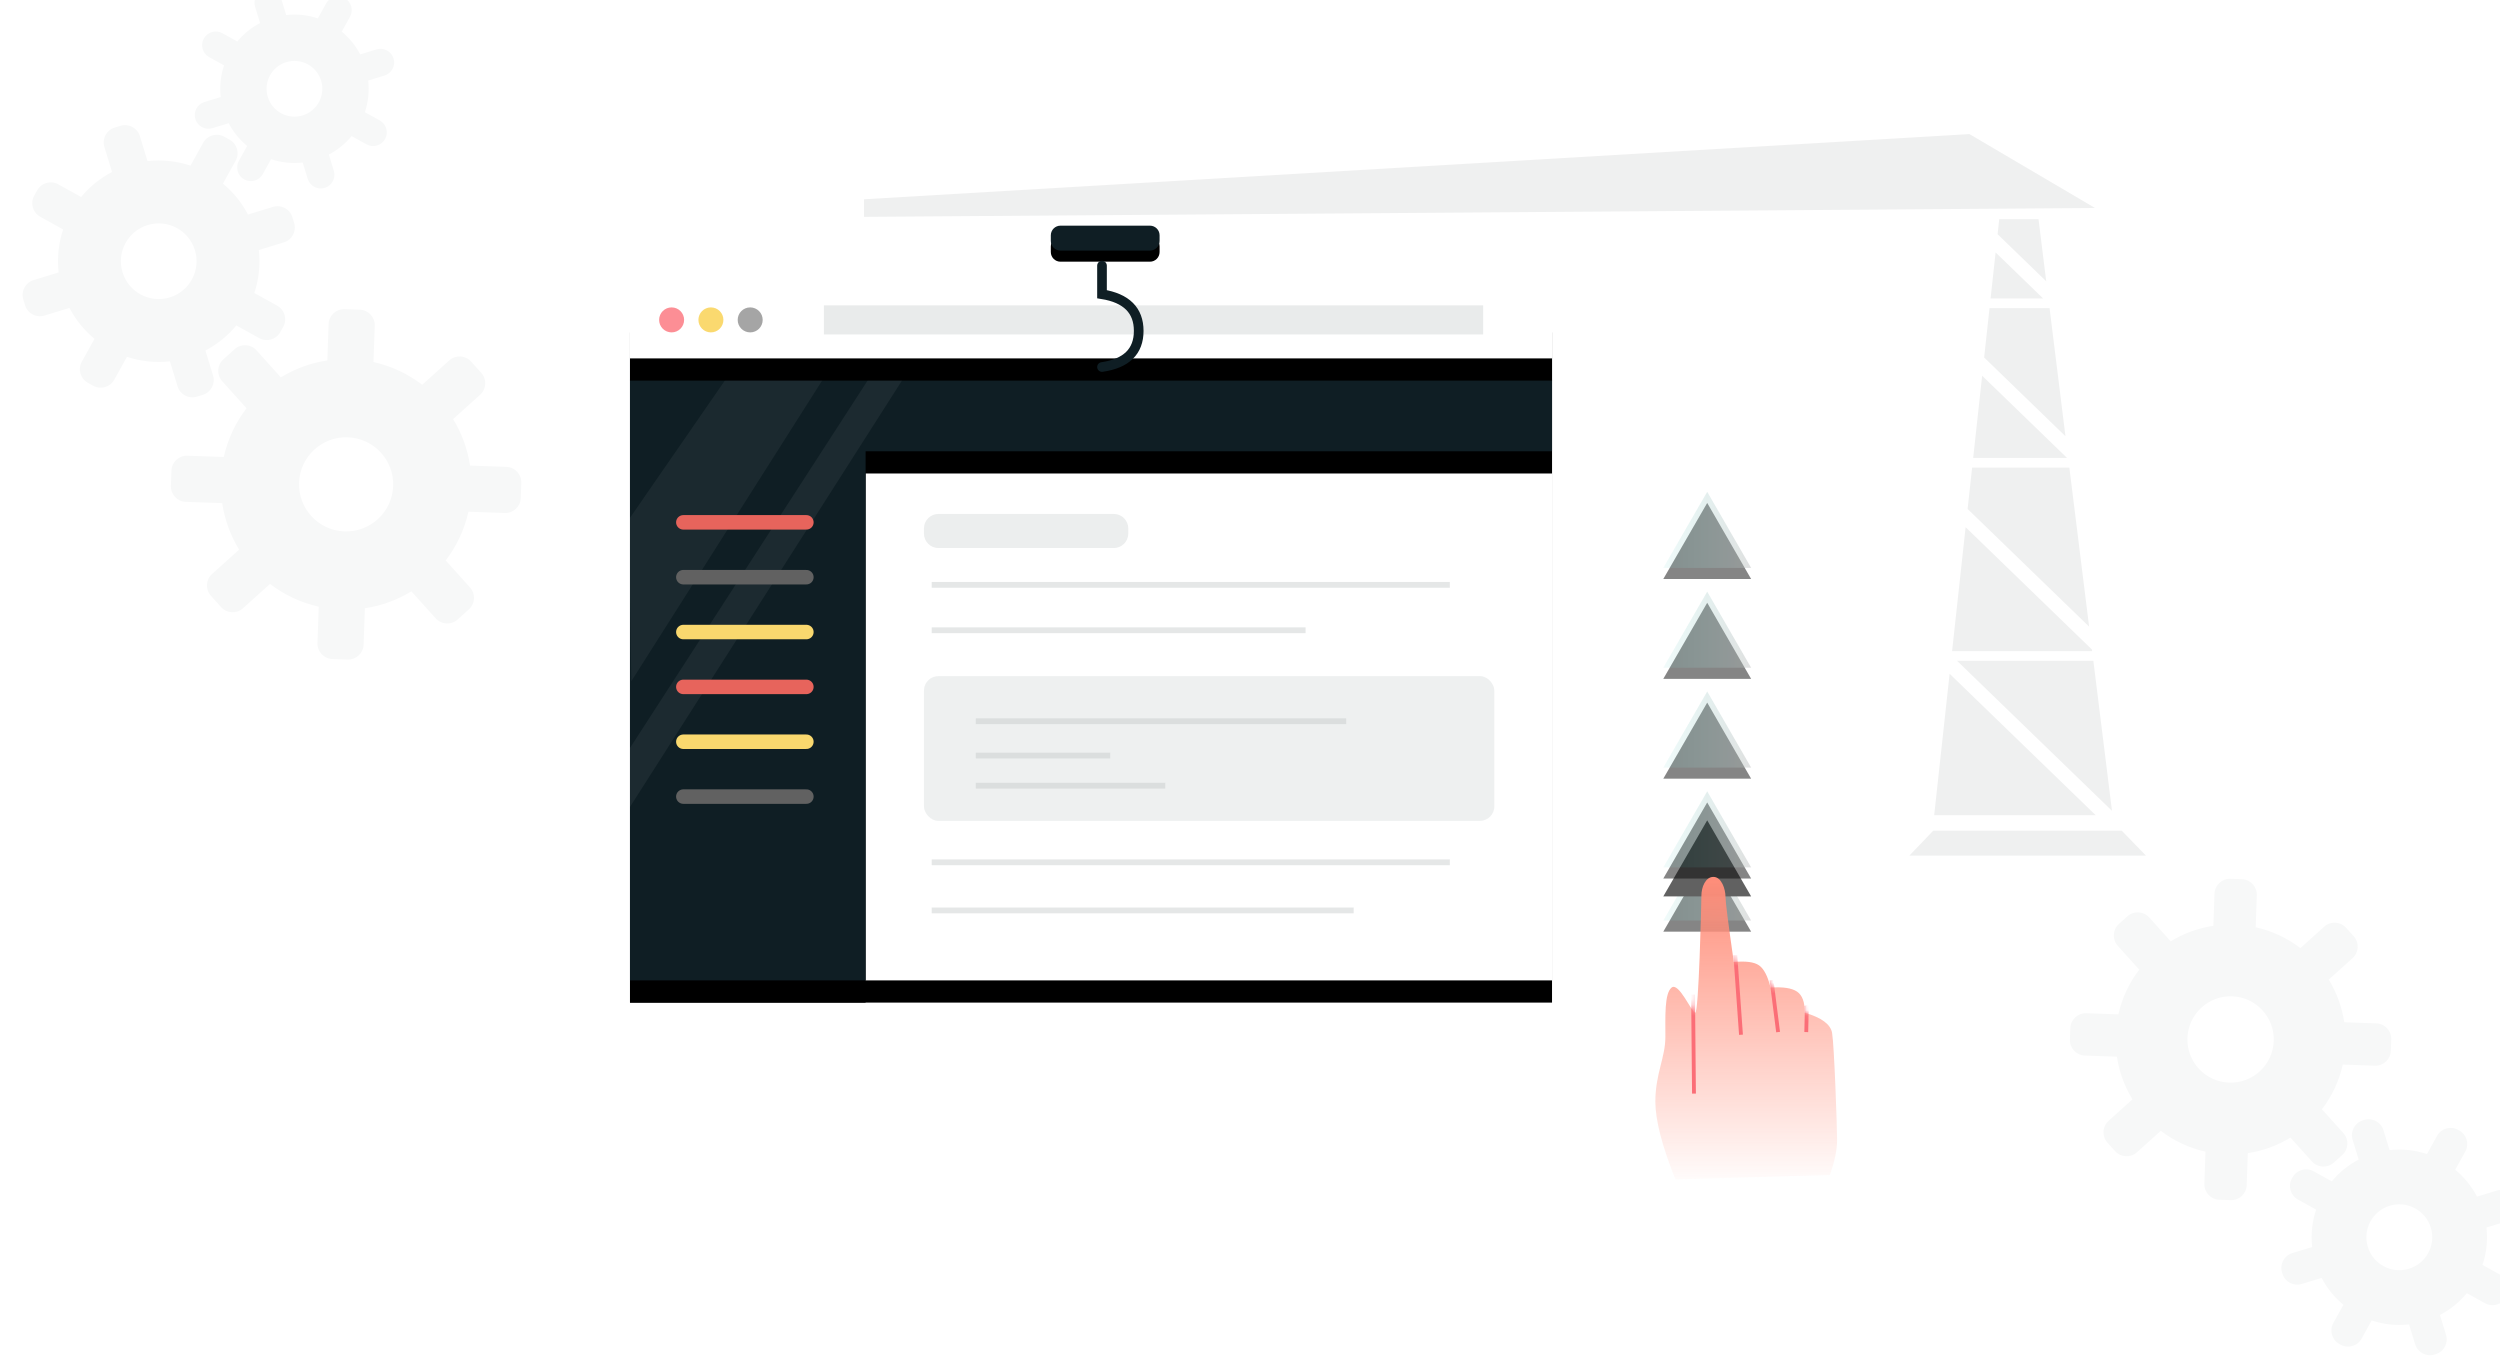 <?xml version="1.0" encoding="UTF-8"?>
<svg width="450px" height="247px" viewBox="0 0 450 247" version="1.1" xmlns="http://www.w3.org/2000/svg" xmlns:xlink="http://www.w3.org/1999/xlink">
    <!-- Generator: Sketch 52.3 (67297) - http://www.bohemiancoding.com/sketch -->
    <title>big-feature-infrastructure-management</title>
    <desc>Created with Sketch.</desc>
    <defs>
        <path d="M18.373,0.387 L173.867,0.387 C176.759,0.387 179.104,2.732 179.104,5.623 L179.104,126.207 L13.136,126.207 L13.136,5.623 C13.136,2.732 15.481,0.387 18.373,0.387 Z" id="path-1"></path>
        <filter x="-20.2%" y="-23.4%" width="140.4%" height="153.3%" filterUnits="objectBoundingBox" id="filter-2">
            <feOffset dx="0" dy="4" in="SourceAlpha" result="shadowOffsetOuter1"></feOffset>
            <feGaussianBlur stdDeviation="10.5" in="shadowOffsetOuter1" result="shadowBlurOuter1"></feGaussianBlur>
            <feColorMatrix values="0 0 0 0 0   0 0 0 0 0   0 0 0 0 0  0 0 0 0.068 0" type="matrix" in="shadowBlurOuter1"></feColorMatrix>
        </filter>
        <path d="M55.547,30.967 L55.547,126.207 L13.136,126.207 L13.136,30.967 L13.136,14.053 L179.104,14.053 L179.104,30.967 L55.547,30.967 Z" id="path-3"></path>
        <filter x="-20.2%" y="-26.3%" width="140.4%" height="159.7%" filterUnits="objectBoundingBox" id="filter-4">
            <feOffset dx="0" dy="4" in="SourceAlpha" result="shadowOffsetOuter1"></feOffset>
            <feGaussianBlur stdDeviation="10.5" in="shadowOffsetOuter1" result="shadowBlurOuter1"></feGaussianBlur>
            <feColorMatrix values="0 0 0 0 0   0 0 0 0 0   0 0 0 0 0  0 0 0 0.068 0" type="matrix" in="shadowBlurOuter1"></feColorMatrix>
        </filter>
        <path d="M5.981,0.387 L161.476,0.387 C164.368,0.387 166.712,2.732 166.712,5.623 L166.712,14.252 L0.745,14.252 L0.745,5.623 C0.745,2.732 3.089,0.387 5.981,0.387 Z" id="path-5"></path>
        <filter x="-10.2%" y="-93.8%" width="120.5%" height="345.2%" filterUnits="objectBoundingBox" id="filter-6">
            <feOffset dx="0" dy="4" in="SourceAlpha" result="shadowOffsetOuter1"></feOffset>
            <feGaussianBlur stdDeviation="5" in="shadowOffsetOuter1" result="shadowBlurOuter1"></feGaussianBlur>
            <feColorMatrix values="0 0 0 0 0   0 0 0 0 0   0 0 0 0 0  0 0 0 0.068 0" type="matrix" in="shadowBlurOuter1"></feColorMatrix>
        </filter>
        <linearGradient x1="100%" y1="93.435%" x2="0%" y2="93.435%" id="linearGradient-7">
            <stop stop-color="#616161" stop-opacity="0.421" offset="0%"></stop>
            <stop stop-color="#01AD9F" stop-opacity="0.115" offset="100%"></stop>
            <stop stop-color="#616161" stop-opacity="0.111" offset="100%"></stop>
        </linearGradient>
        <polygon id="path-8" points="9.563 63.945 17.47 77.64 1.656 77.64"></polygon>
        <filter x="-113.8%" y="-109.5%" width="327.6%" height="316.0%" filterUnits="objectBoundingBox" id="filter-9">
            <feOffset dx="0" dy="2" in="SourceAlpha" result="shadowOffsetOuter1"></feOffset>
            <feGaussianBlur stdDeviation="7" in="shadowOffsetOuter1" result="shadowBlurOuter1"></feGaussianBlur>
            <feColorMatrix values="0 0 0 0 0   0 0 0 0 0   0 0 0 0 0  0 0 0 0.068 0" type="matrix" in="shadowBlurOuter1"></feColorMatrix>
        </filter>
        <polygon id="path-10" points="9.563 54.379 17.47 68.075 1.656 68.075"></polygon>
        <filter x="-113.8%" y="-109.5%" width="327.6%" height="316.0%" filterUnits="objectBoundingBox" id="filter-11">
            <feOffset dx="0" dy="2" in="SourceAlpha" result="shadowOffsetOuter1"></feOffset>
            <feGaussianBlur stdDeviation="7" in="shadowOffsetOuter1" result="shadowBlurOuter1"></feGaussianBlur>
            <feColorMatrix values="0 0 0 0 0   0 0 0 0 0   0 0 0 0 0  0 0 0 0.068 0" type="matrix" in="shadowBlurOuter1"></feColorMatrix>
        </filter>
        <polygon id="path-12" points="9.563 36.408 17.47 50.104 1.656 50.104"></polygon>
        <filter x="-113.8%" y="-109.5%" width="327.6%" height="316.0%" filterUnits="objectBoundingBox" id="filter-13">
            <feOffset dx="0" dy="2" in="SourceAlpha" result="shadowOffsetOuter1"></feOffset>
            <feGaussianBlur stdDeviation="7" in="shadowOffsetOuter1" result="shadowBlurOuter1"></feGaussianBlur>
            <feColorMatrix values="0 0 0 0 0   0 0 0 0 0   0 0 0 0 0  0 0 0 0.068 0" type="matrix" in="shadowBlurOuter1"></feColorMatrix>
        </filter>
        <polygon id="path-14" points="9.563 18.437 17.47 32.133 1.656 32.133"></polygon>
        <filter x="-113.8%" y="-109.5%" width="327.6%" height="316.0%" filterUnits="objectBoundingBox" id="filter-15">
            <feOffset dx="0" dy="2" in="SourceAlpha" result="shadowOffsetOuter1"></feOffset>
            <feGaussianBlur stdDeviation="7" in="shadowOffsetOuter1" result="shadowBlurOuter1"></feGaussianBlur>
            <feColorMatrix values="0 0 0 0 0   0 0 0 0 0   0 0 0 0 0  0 0 0 0.068 0" type="matrix" in="shadowBlurOuter1"></feColorMatrix>
        </filter>
        <polygon id="path-16" points="9.563 0.466 17.47 14.162 1.656 14.162"></polygon>
        <filter x="-113.8%" y="-109.5%" width="327.6%" height="316.0%" filterUnits="objectBoundingBox" id="filter-17">
            <feOffset dx="0" dy="2" in="SourceAlpha" result="shadowOffsetOuter1"></feOffset>
            <feGaussianBlur stdDeviation="7" in="shadowOffsetOuter1" result="shadowBlurOuter1"></feGaussianBlur>
            <feColorMatrix values="0 0 0 0 0   0 0 0 0 0   0 0 0 0 0  0 0 0 0.068 0" type="matrix" in="shadowBlurOuter1"></feColorMatrix>
        </filter>
        <linearGradient x1="50%" y1="0%" x2="50%" y2="100%" id="linearGradient-18">
            <stop stop-color="#FF8E7A" offset="0%"></stop>
            <stop stop-color="#FF8E7A" stop-opacity="0.034" offset="100%"></stop>
        </linearGradient>
        <path d="M3.839,54.942 C1.433,48.936 0.229,44.269 0.229,40.941 C0.229,35.95 2.034,33.012 2.034,29.311 C2.034,25.609 1.851,21.479 3.151,20.423 C4.452,19.367 6.781,24.944 7.412,24.944 C8.042,24.944 8.519,5.262 8.519,3.829 C8.519,2.395 9.228,0.495 10.683,0.495 C12.138,0.495 12.852,2.696 12.852,4.057 C12.852,4.965 13.35,8.885 14.347,15.82 C16.502,15.611 18.016,15.811 18.891,16.419 C19.765,17.026 20.458,18.361 20.971,20.423 C23.204,20.265 24.792,20.505 25.735,21.146 C26.677,21.786 27.142,23.052 27.128,24.944 C30.143,25.822 31.781,27.037 32.042,28.589 C32.433,30.917 32.942,45.527 32.942,47.961 C32.942,49.585 32.511,51.648 31.651,54.153 L3.839,54.942 Z" id="path-19"></path>
        <path d="M35.625,17.314 L51.726,17.314 C52.686,17.314 53.465,18.093 53.465,19.053 L53.465,20.063 C53.465,21.024 52.686,21.802 51.726,21.802 L35.625,21.802 C34.665,21.802 33.886,21.024 33.886,20.063 L33.886,19.053 C33.886,18.093 34.665,17.314 35.625,17.314 Z" id="path-21"></path>
        <filter x="-81.7%" y="-311.9%" width="263.4%" height="812.9%" filterUnits="objectBoundingBox" id="filter-22">
            <feOffset dx="0" dy="2" in="SourceAlpha" result="shadowOffsetOuter1"></feOffset>
            <feGaussianBlur stdDeviation="5" in="shadowOffsetOuter1" result="shadowBlurOuter1"></feGaussianBlur>
            <feColorMatrix values="0 0 0 0 0   0 0 0 0 0   0 0 0 0 0  0 0 0 0.068 0" type="matrix" in="shadowBlurOuter1"></feColorMatrix>
        </filter>
    </defs>
    <g id="big-feature-infrastructure-management" stroke="none" stroke-width="1" fill="none" fill-rule="evenodd">
        <g id="infrastructure-management-illustration-diagram" transform="translate(-4, -8)">
            <g id="gears" transform="translate(0.739, 0.424)" fill="#F7F8F8">
                <path d="M84.397,82.346 C86.02,84.805 87.176,87.6 87.735,90.605 L94.285,90.605 C95.822,90.605 97.067,91.851 97.067,93.388 L97.067,96.132 C97.067,97.669 95.822,98.915 94.285,98.915 L87.735,98.915 C87.126,102.187 85.81,105.212 83.951,107.823 L88.503,112.536 C89.57,113.642 89.539,115.403 88.434,116.471 L86.46,118.377 C85.354,119.445 83.593,119.414 82.525,118.309 L77.974,113.596 C75.516,115.22 72.72,116.375 69.715,116.935 L69.715,123.484 C69.715,125.021 68.469,126.267 66.932,126.267 L64.188,126.267 C62.651,126.267 61.405,125.021 61.405,123.484 L61.405,116.935 C58.133,116.325 55.108,115.009 52.497,113.151 L47.784,117.702 C46.678,118.77 44.917,118.739 43.849,117.634 L41.943,115.659 C40.875,114.554 40.906,112.792 42.011,111.725 L46.724,107.174 C45.1,104.715 43.945,101.92 43.385,98.915 L36.836,98.915 C35.299,98.915 34.053,97.669 34.053,96.132 L34.053,93.388 C34.053,91.851 35.299,90.605 36.836,90.605 L43.385,90.605 C43.995,87.332 45.311,84.308 47.169,81.696 L42.618,76.983 C41.55,75.878 41.581,74.116 42.687,73.049 L44.661,71.142 C45.766,70.075 47.528,70.106 48.595,71.211 L53.146,75.924 C55.605,74.3 58.4,73.144 61.405,72.585 L61.405,66.035 C61.405,64.499 62.651,63.253 64.188,63.253 L66.932,63.253 C68.469,63.253 69.715,64.499 69.715,66.035 L69.715,72.585 C72.988,73.194 76.012,74.51 78.624,76.369 L83.337,71.817 C84.442,70.75 86.204,70.781 87.271,71.886 L89.178,73.86 C90.245,74.966 90.215,76.727 89.109,77.795 L84.397,82.346 Z M65.56,103.234 C70.241,103.234 74.035,99.44 74.035,94.76 C74.035,90.079 70.241,86.285 65.56,86.285 C60.88,86.285 57.086,90.079 57.086,94.76 C57.086,99.44 60.88,103.234 65.56,103.234 Z" id="Combined-Shape" transform="translate(65.56, 94.76) rotate(2) translate(-65.56, -94.76) "></path>
                <path d="M46.969,44.62 C48.275,46.596 49.203,48.843 49.653,51.258 L54.37,51.258 C55.907,51.258 57.153,52.504 57.153,54.041 L57.153,55.154 C57.153,56.691 55.907,57.936 54.37,57.936 L49.653,57.936 C49.163,60.567 48.105,62.997 46.612,65.096 L49.89,68.491 C50.958,69.596 50.927,71.358 49.821,72.426 L49.021,73.199 C47.915,74.266 46.154,74.236 45.086,73.13 L41.808,69.736 C39.832,71.041 37.585,71.969 35.17,72.419 L35.17,77.136 C35.17,78.673 33.924,79.919 32.388,79.919 L31.275,79.919 C29.738,79.919 28.492,78.673 28.492,77.136 L28.492,72.419 C25.862,71.929 23.431,70.871 21.332,69.378 L17.937,72.656 C16.832,73.724 15.07,73.693 14.003,72.587 L13.23,71.787 C12.162,70.681 12.193,68.92 13.298,67.852 L16.693,64.574 C15.388,62.598 14.459,60.351 14.009,57.936 L9.292,57.936 C7.755,57.936 6.509,56.691 6.509,55.154 L6.509,54.041 C6.509,52.504 7.755,51.258 9.292,51.258 L14.009,51.258 C14.499,48.628 15.557,46.197 17.05,44.098 L13.772,40.703 C12.705,39.598 12.735,37.836 13.841,36.769 L14.641,35.996 C15.747,34.928 17.508,34.959 18.576,36.064 L21.854,39.459 C23.83,38.154 26.077,37.225 28.492,36.776 L28.492,32.058 C28.492,30.521 29.738,29.275 31.275,29.275 L32.388,29.275 C33.924,29.275 35.17,30.521 35.17,32.058 L35.17,36.776 C37.8,37.265 40.231,38.323 42.33,39.817 L45.725,36.538 C46.83,35.471 48.592,35.501 49.659,36.607 L50.433,37.408 C51.5,38.513 51.469,40.275 50.364,41.342 L46.969,44.62 Z M31.831,61.408 C35.593,61.408 38.642,58.359 38.642,54.597 C38.642,50.836 35.593,47.786 31.831,47.786 C28.069,47.786 25.02,50.836 25.02,54.597 C25.02,58.359 28.069,61.408 31.831,61.408 Z" id="Combined-Shape" transform="translate(31.831, 54.597) rotate(-17) translate(-31.831, -54.597) "></path>
                <path d="M67.414,16.208 C68.375,17.664 69.059,19.319 69.39,21.098 L72.455,21.098 C73.814,21.098 74.915,22.199 74.915,23.557 C74.915,24.916 73.814,26.017 72.455,26.017 L69.39,26.017 C69.03,27.955 68.25,29.745 67.15,31.291 L69.28,33.497 C70.224,34.474 70.197,36.031 69.22,36.975 C68.243,37.919 66.685,37.892 65.742,36.914 L63.612,34.709 C62.156,35.67 60.501,36.354 58.722,36.685 L58.722,39.751 C58.722,41.109 57.621,42.21 56.262,42.21 C54.904,42.21 53.803,41.109 53.803,39.751 L53.803,36.685 C51.865,36.325 50.075,35.546 48.528,34.445 L46.323,36.575 C45.345,37.519 43.788,37.492 42.845,36.515 C41.901,35.538 41.928,33.98 42.905,33.037 L45.111,30.907 C44.15,29.451 43.466,27.796 43.134,26.017 L40.069,26.017 C38.711,26.017 37.61,24.916 37.61,23.557 C37.61,22.199 38.711,21.098 40.069,21.098 L43.134,21.098 C43.495,19.16 44.274,17.37 45.374,15.824 L43.244,13.618 C42.301,12.641 42.328,11.083 43.305,10.14 C44.282,9.196 45.839,9.223 46.783,10.2 L48.913,12.406 C50.369,11.445 52.024,10.761 53.803,10.429 L53.803,7.364 C53.803,6.006 54.904,4.905 56.262,4.905 C57.621,4.905 58.722,6.006 58.722,7.364 L58.722,10.429 C60.66,10.79 62.45,11.569 63.996,12.669 L66.202,10.539 C67.179,9.596 68.736,9.623 69.68,10.6 C70.624,11.577 70.597,13.134 69.619,14.078 L67.414,16.208 Z M56.262,28.575 C59.033,28.575 61.28,26.328 61.28,23.557 C61.28,20.787 59.033,18.54 56.262,18.54 C53.491,18.54 51.245,20.787 51.245,23.557 C51.245,26.328 53.491,28.575 56.262,28.575 Z" id="Combined-Shape" transform="translate(56.262, 23.557) rotate(-17) translate(-56.262, -23.557) "></path>
            </g>
            <g id="gears" transform="translate(375.107, 164.772)" fill="#F7F8F8">
                <path d="M47.677,18.944 C49.167,21.2 50.227,23.764 50.74,26.521 L56.518,26.521 C58.054,26.521 59.3,27.766 59.3,29.303 L59.3,31.36 C59.3,32.897 58.054,34.143 56.518,34.143 L50.74,34.143 C50.181,37.145 48.974,39.919 47.269,42.315 L51.284,46.473 C52.352,47.578 52.321,49.34 51.215,50.407 L49.736,51.836 C48.63,52.904 46.869,52.873 45.801,51.767 L41.786,47.61 C39.531,49.1 36.967,50.159 34.21,50.673 L34.21,56.45 C34.21,57.987 32.964,59.233 31.428,59.233 L29.37,59.233 C27.834,59.233 26.588,57.987 26.588,56.45 L26.588,50.673 C23.586,50.114 20.811,48.907 18.416,47.202 L14.258,51.217 C13.153,52.284 11.391,52.254 10.324,51.148 L8.895,49.668 C7.827,48.563 7.858,46.801 8.963,45.734 L13.12,41.719 C11.631,39.464 10.571,36.899 10.058,34.143 L4.28,34.143 C2.743,34.143 1.498,32.897 1.498,31.36 L1.498,29.303 C1.498,27.766 2.743,26.521 4.28,26.521 L10.058,26.521 C10.617,23.518 11.824,20.744 13.529,18.349 L9.514,14.191 C8.446,13.085 8.477,11.324 9.582,10.256 L11.062,8.827 C12.168,7.76 13.929,7.791 14.997,8.896 L19.011,13.053 C21.267,11.564 23.831,10.504 26.588,9.991 L26.588,4.213 C26.588,2.676 27.834,1.43 29.37,1.43 L31.428,1.43 C32.964,1.43 34.21,2.676 34.21,4.213 L34.21,9.991 C37.212,10.55 39.986,11.757 42.382,13.462 L46.54,9.447 C47.645,8.379 49.407,8.41 50.474,9.515 L51.903,10.995 C52.971,12.101 52.94,13.862 51.835,14.93 L47.677,18.944 Z M30.399,38.105 C34.692,38.105 38.173,34.625 38.173,30.332 C38.173,26.038 34.692,22.558 30.399,22.558 C26.106,22.558 22.625,26.038 22.625,30.332 C22.625,34.625 26.106,38.105 30.399,38.105 Z" id="Combined-Shape" transform="translate(30.399, 30.332) rotate(2) translate(-30.399, -30.332) "></path>
                <path d="M73.946,57.251 C75.082,58.971 75.89,60.927 76.282,63.029 L80.027,63.029 C81.564,63.029 82.81,64.274 82.81,65.811 L82.81,66.059 C82.81,67.596 81.564,68.841 80.027,68.841 L76.282,68.841 C75.855,71.131 74.935,73.246 73.635,75.073 L76.238,77.769 C77.305,78.874 77.275,80.636 76.169,81.703 L75.991,81.875 C74.886,82.943 73.124,82.912 72.056,81.807 L69.454,79.112 C67.734,80.247 65.778,81.056 63.676,81.447 L63.676,85.192 C63.676,86.729 62.43,87.975 60.894,87.975 L60.646,87.975 C59.109,87.975 57.863,86.729 57.863,85.192 L57.863,81.447 C55.574,81.021 53.458,80.1 51.631,78.8 L48.936,81.403 C47.831,82.471 46.069,82.44 45.001,81.334 L44.83,81.156 C43.762,80.051 43.793,78.289 44.898,77.222 L47.593,74.619 C46.457,72.899 45.649,70.943 45.258,68.841 L41.512,68.841 C39.976,68.841 38.73,67.596 38.73,66.059 L38.73,65.811 C38.73,64.274 39.976,63.029 41.512,63.029 L45.258,63.029 C45.684,60.739 46.605,58.624 47.905,56.797 L45.302,54.101 C44.234,52.996 44.265,51.234 45.37,50.167 L45.549,49.995 C46.654,48.927 48.416,48.958 49.483,50.063 L52.086,52.759 C53.806,51.623 55.761,50.814 57.863,50.423 L57.863,46.678 C57.863,45.141 59.109,43.895 60.646,43.895 L60.894,43.895 C62.43,43.895 63.676,45.141 63.676,46.678 L63.676,50.423 C65.966,50.849 68.081,51.77 69.908,53.07 L72.603,50.467 C73.709,49.399 75.471,49.43 76.538,50.536 L76.71,50.714 C77.778,51.819 77.747,53.581 76.641,54.648 L73.946,57.251 Z M60.77,71.863 C64.044,71.863 66.698,69.209 66.698,65.935 C66.698,62.661 64.044,60.007 60.77,60.007 C57.496,60.007 54.842,62.661 54.842,65.935 C54.842,69.209 57.496,71.863 60.77,71.863 Z" id="Combined-Shape" transform="translate(60.77, 65.935) rotate(-17) translate(-60.77, -65.935) "></path>
            </g>
            <g id="Group" transform="translate(104, 31)">
                <g id="doc-weebsite-big" transform="translate(0.261, 27.261)">
                    <g id="Rectangle-7">
                        <use fill="black" fill-opacity="1" filter="url(#filter-2)" xlink:href="#path-1"></use>
                        <use fill="#FFFFFF" fill-rule="evenodd" xlink:href="#path-1"></use>
                    </g>
                    <g id="Combined-Shape">
                        <use fill="black" fill-opacity="1" filter="url(#filter-4)" xlink:href="#path-3"></use>
                        <use fill="#0F1E24" fill-rule="evenodd" xlink:href="#path-3"></use>
                    </g>
                    <g id="Group-7" opacity="0.487" transform="translate(0, 5.087)" fill="#FFFFFF">
                        <polygon id="Rectangle-18" opacity="0.111" transform="translate(36.487, 48.36) rotate(30) translate(-36.487, -48.36) " points="37.185 2.97 40.516 1.046 41.258 0.618 37.031 96.101 31.717 87.034 35.926 3.696"></polygon>
                        <polygon id="Rectangle-18" opacity="0.104" transform="translate(25.27, 34.598) rotate(30) translate(-25.27, -34.598) " points="34.179 0.358 31.306 68.838 16.361 43.862 19.197 9.008"></polygon>
                    </g>
                    <g id="Group-69" transform="translate(12.391, 0)">
                        <g id="Rectangle-7">
                            <use fill="black" fill-opacity="1" filter="url(#filter-6)" xlink:href="#path-5"></use>
                            <use fill="#FFFFFF" fill-rule="evenodd" xlink:href="#path-5"></use>
                        </g>
                        <circle id="Oval-2" fill="#FA3945" opacity="0.569" cx="8.239" cy="7.32" r="2.25"></circle>
                        <circle id="Oval-2" fill="#F6BC02" opacity="0.569" cx="15.311" cy="7.32" r="2.25"></circle>
                        <circle id="Oval-2" fill="#616161" opacity="0.569" cx="22.382" cy="7.32" r="2.25"></circle>
                        <polygon id="Rectangle-12" fill="#E9EBEB" points="35.648 4.702 154.317 4.702 154.317 9.938 35.648 9.938"></polygon>
                    </g>
                    <g id="Group-70" transform="translate(65.435, 41.739)">
                        <path d="M3.213,0.512 L34.796,0.512 C36.23,0.512 37.392,1.675 37.392,3.109 L37.392,4.045 C37.392,5.479 36.23,6.642 34.796,6.642 L3.213,6.642 C1.779,6.642 0.616,5.479 0.616,4.045 L0.616,3.109 C0.616,1.675 1.779,0.512 3.213,0.512 Z" id="Rectangle-8" fill="#E9EBEB" opacity="0.878"></path>
                        <rect id="Rectangle-4" fill="#E9EBEB" opacity="0.763" x="0.616" y="29.703" width="102.667" height="26.05" rx="2.597"></rect>
                        <path d="M9.947,37.828 L76.618,37.828" id="Path-22" stroke-opacity="0.392" stroke="#BEC2C3" stroke-width="1.043"></path>
                        <path d="M9.947,44.007 L34.14,44.007" id="Path-22" stroke-opacity="0.392" stroke="#BEC2C3" stroke-width="1.043"></path>
                        <path d="M9.947,49.42 L44.052,49.42" id="Path-22" stroke-opacity="0.392" stroke="#BEC2C3" stroke-width="1.043"></path>
                        <path d="M2.01,63.218 L95.273,63.218" id="Path-23" stroke-opacity="0.392" stroke="#BEC2C3" stroke-width="1.043"></path>
                        <path d="M2.01,13.277 L95.273,13.277" id="Path-23" stroke-opacity="0.392" stroke="#BEC2C3" stroke-width="1.043"></path>
                        <path d="M2.01,21.447 L69.308,21.447" id="Path-23" stroke-opacity="0.392" stroke="#BEC2C3" stroke-width="1.043"></path>
                        <path d="M2.01,71.873 L77.963,71.873" id="Path-23" stroke-opacity="0.392" stroke="#BEC2C3" stroke-width="1.043"></path>
                    </g>
                    <g id="Group-40" transform="translate(21.956, 41.739)" stroke-linecap="round" stroke-width="2.609">
                        <path d="M0.784,2.022 L22.93,2.022" id="Path-18" stroke="#E7645C"></path>
                        <path d="M0.784,11.895 L22.93,11.895" id="Path-18" stroke="#616161"></path>
                        <path d="M0.784,21.768 L22.93,21.768" id="Path-18" stroke="#F9D86E"></path>
                        <path d="M0.784,31.64 L22.93,31.64" id="Path-18" stroke="#E7645C"></path>
                        <path d="M0.784,41.513 L22.93,41.513" id="Path-18" stroke="#F9D86E"></path>
                        <path d="M0.784,51.386 L22.93,51.386" id="Path-18" stroke="#616161"></path>
                    </g>
                </g>
                <g id="upvote" transform="translate(196.927, 64.781)">
                    <g id="Group-51" transform="translate(0.808, 0.28)">
                        <g id="Polygon" opacity="0.479">
                            <use fill="black" fill-opacity="1" filter="url(#filter-9)" xlink:href="#path-8"></use>
                            <use fill="url(#linearGradient-7)" fill-rule="evenodd" style="mix-blend-mode: multiply;" xlink:href="#path-8"></use>
                        </g>
                        <polygon id="Polygon" fill="#616161" points="9.563 59.597 17.47 73.292 1.656 73.292"></polygon>
                        <g id="Polygon" opacity="0.479">
                            <use fill="black" fill-opacity="1" filter="url(#filter-11)" xlink:href="#path-10"></use>
                            <use fill="url(#linearGradient-7)" fill-rule="evenodd" style="mix-blend-mode: multiply;" xlink:href="#path-10"></use>
                        </g>
                        <g id="Polygon" opacity="0.479">
                            <use fill="black" fill-opacity="1" filter="url(#filter-13)" xlink:href="#path-12"></use>
                            <use fill="url(#linearGradient-7)" fill-rule="evenodd" style="mix-blend-mode: multiply;" xlink:href="#path-12"></use>
                        </g>
                        <g id="Polygon" opacity="0.479">
                            <use fill="black" fill-opacity="1" filter="url(#filter-15)" xlink:href="#path-14"></use>
                            <use fill="url(#linearGradient-7)" fill-rule="evenodd" style="mix-blend-mode: multiply;" xlink:href="#path-14"></use>
                        </g>
                        <g id="Polygon" opacity="0.479">
                            <use fill="black" fill-opacity="1" filter="url(#filter-17)" xlink:href="#path-16"></use>
                            <use fill="url(#linearGradient-7)" fill-rule="evenodd" style="mix-blend-mode: multiply;" xlink:href="#path-16"></use>
                        </g>
                    </g>
                    <g id="Group-52" transform="translate(0.808, 69.565)">
                        <mask id="mask-20" fill="white">
                            <use xlink:href="#path-19"></use>
                        </mask>
                        <use id="Path-19" fill="url(#linearGradient-18)" xlink:href="#path-19"></use>
                        <path d="M7.181,39.504 L7.018,21.676" id="Path-20" stroke="#FB6E77" stroke-width="0.694" mask="url(#mask-20)"></path>
                        <path d="M15.643,28.91 L14.624,14.586" id="Path-21" stroke="#FB6E77" stroke-width="0.694" mask="url(#mask-20)"></path>
                        <path d="M22.325,28.428 L21.139,19.088" id="Path-24" stroke="#FB6E77" stroke-width="0.694" mask="url(#mask-20)"></path>
                        <path d="M27.392,28.427 C27.447,26.832 27.475,25.657 27.475,24.903 C27.475,24.148 27.447,23.712 27.392,23.594" id="Path-25" stroke="#FB6E77" stroke-width="0.694" mask="url(#mask-20)"></path>
                    </g>
                </g>
                <g id="machine" transform="translate(55.261, 0.304)">
                    <polygon id="Path-62" fill="#EFF0F0" points="0.264 12.568 0.264 15.732 221.831 14.129 199.236 0.832"></polygon>
                    <path d="M221.543,95.642 L224.896,122.645 L197.012,95.642 L221.543,95.642 Z M221.327,93.902 L196.115,93.902 L198.55,71.593 L221.291,93.616 L221.327,93.902 Z M213.66,32.163 L216.523,55.22 L201.885,41.044 L202.854,32.163 L213.66,32.163 Z M212.505,30.424 L203.044,30.424 L203.948,22.138 L212.505,30.424 Z M217.223,60.859 L220.778,89.488 L198.909,68.309 L199.722,60.859 L217.223,60.859 Z M216.8,59.12 L199.912,59.12 L201.526,44.329 L216.8,59.12 Z M221.959,123.432 L192.892,123.432 L195.671,97.974 L221.959,123.432 Z M213.059,27.33 L204.307,18.854 L204.602,16.149 L211.671,16.149 L213.059,27.33 Z" id="Combined-Shape" fill="#EFF0F0"></path>
                    <polygon id="Rectangle-21" fill="#EFF0F0" points="192.72 126.221 226.654 126.221 231.014 130.709 188.422 130.709"></polygon>
                    <g id="Path-7">
                        <use fill="black" fill-opacity="1" filter="url(#filter-22)" xlink:href="#path-21"></use>
                        <use fill="#0F1E24" fill-rule="evenodd" xlink:href="#path-21"></use>
                    </g>
                    <path d="M43.1,24.513 L43.1,29.653 C47.504,30.362 49.706,32.564 49.706,36.259 C49.706,39.953 47.504,42.119 43.1,42.758" id="Path-8" stroke="#0F1E24" stroke-width="1.739" stroke-linecap="round"></path>
                </g>
            </g>
        </g>
    </g>
</svg>